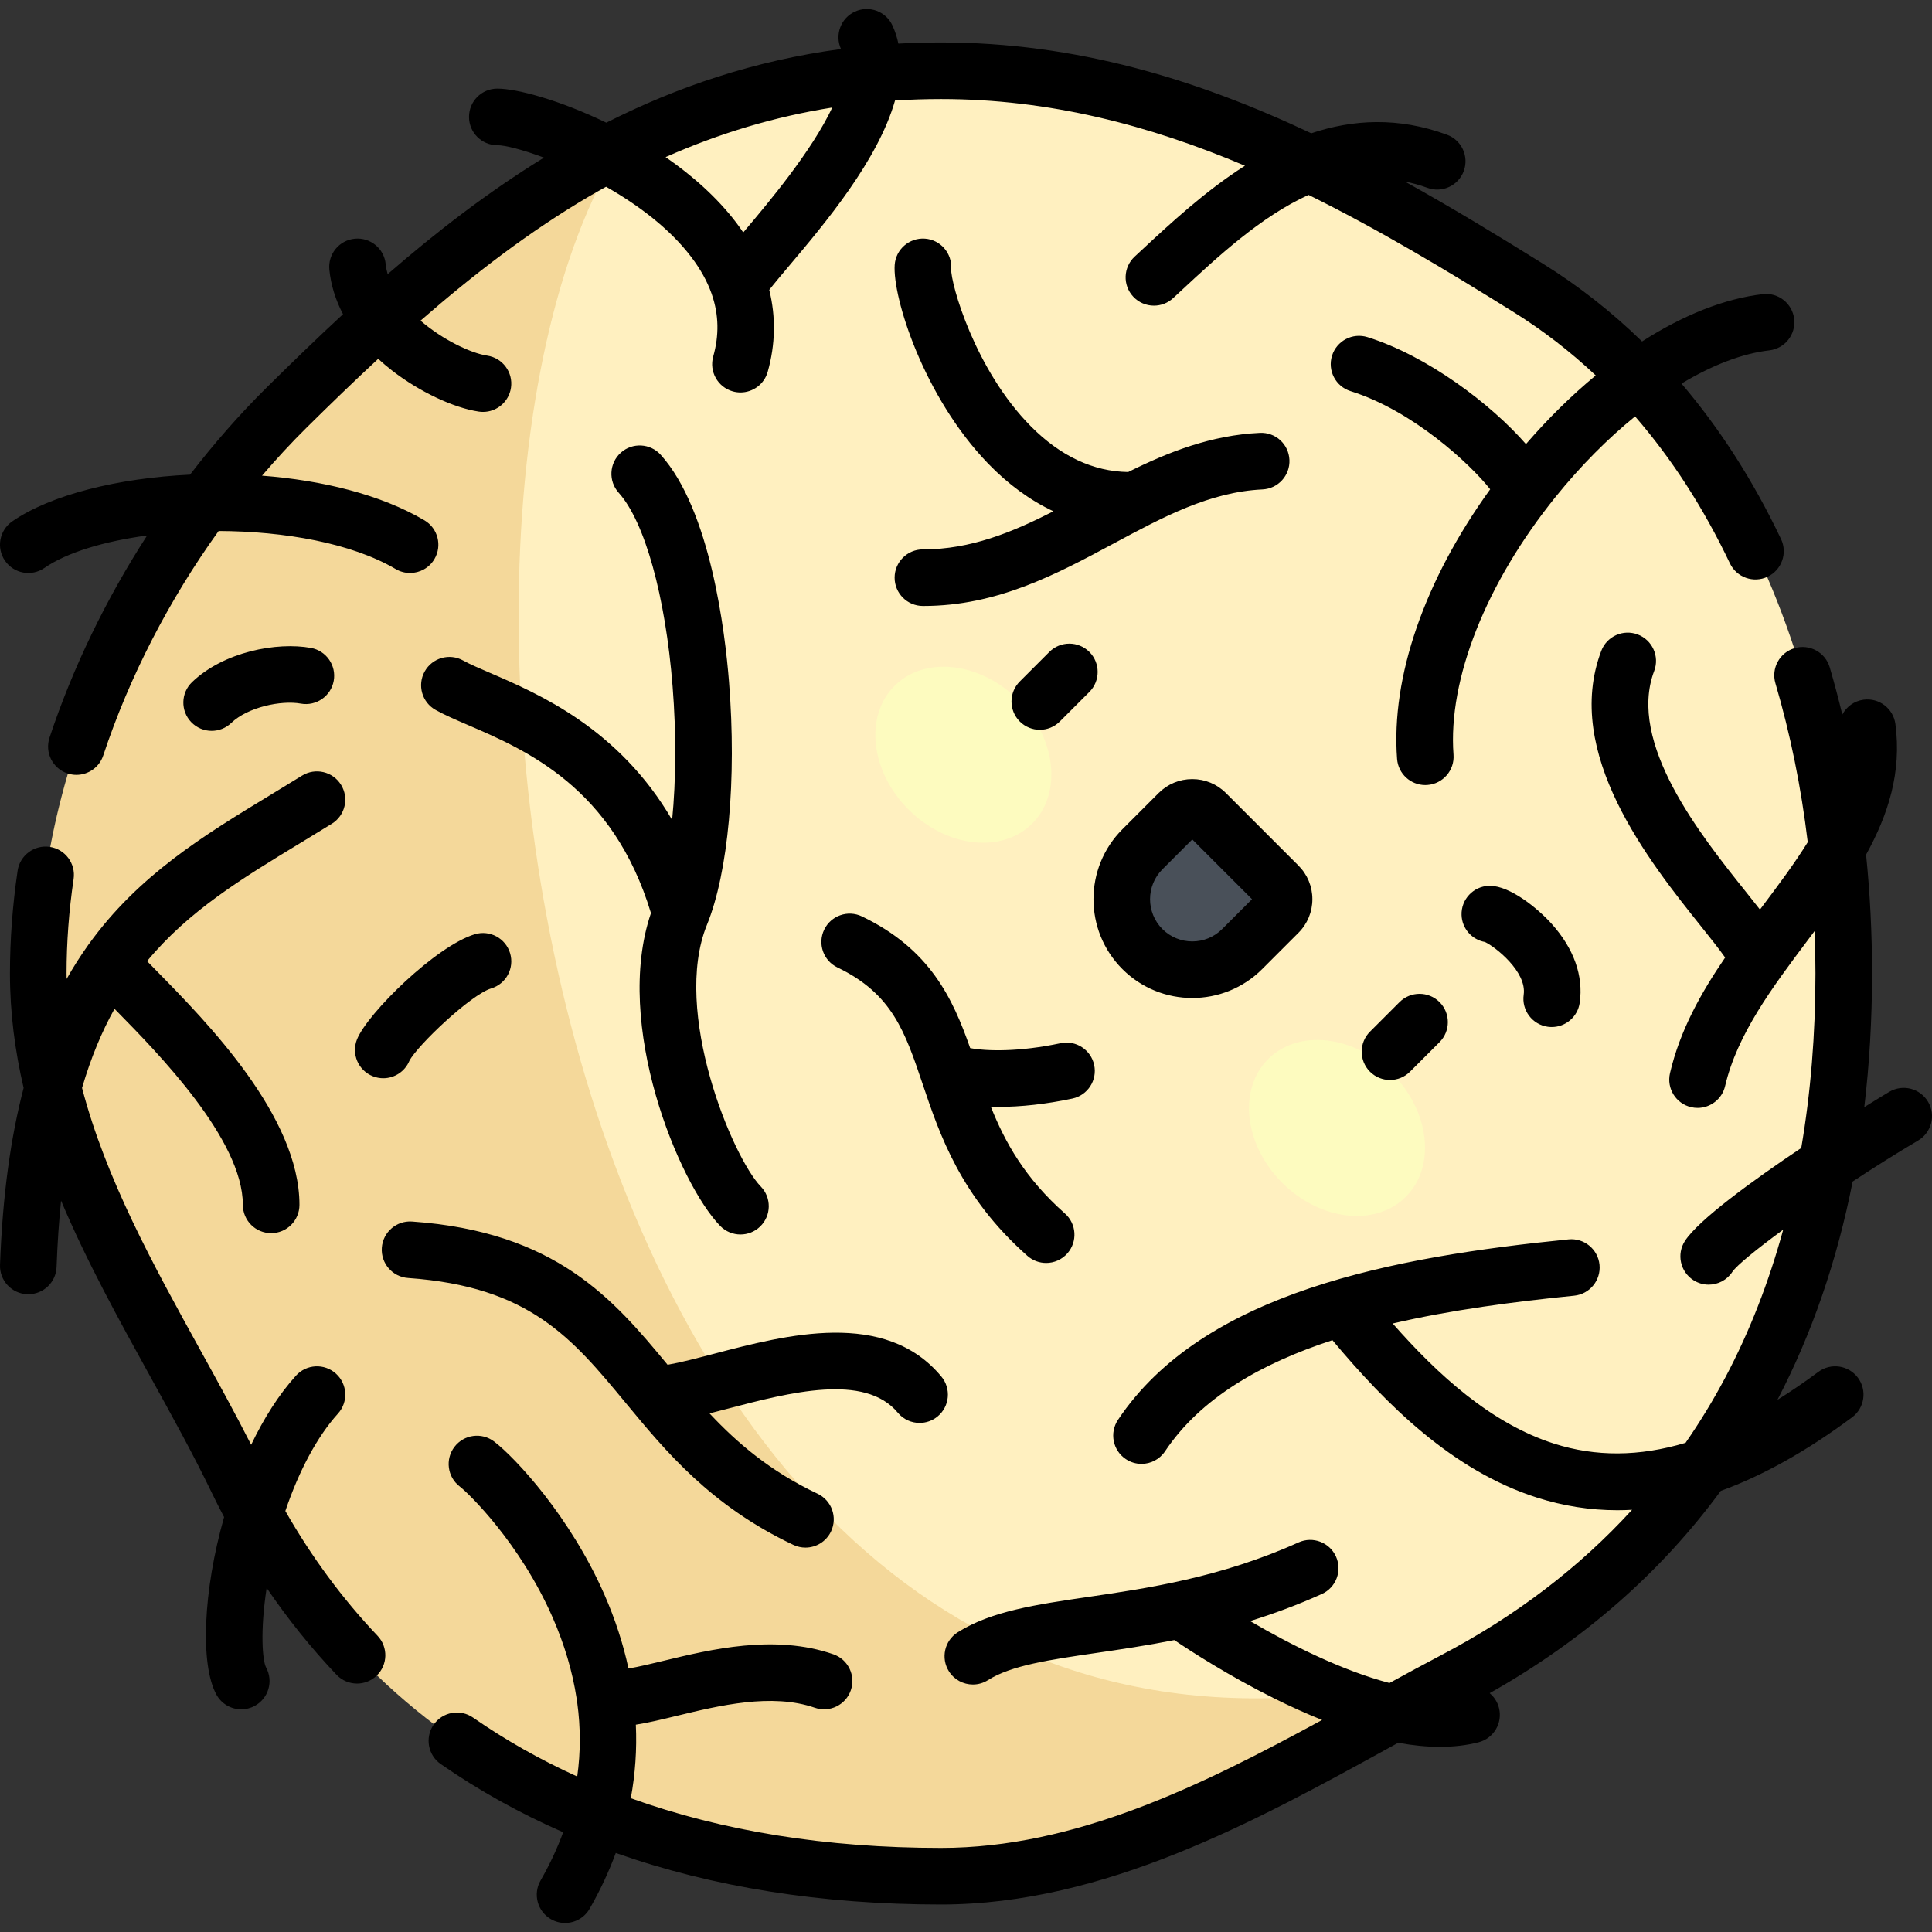 <!-- icon666.com - MILLIONS vector ICONS FREE --><svg version="1.1" id="Capa_1" xmlns="http://www.w3.org/2000/svg" xmlns:xlink="http://www.w3.org/1999/xlink" x="0px" y="0px" viewBox="0 0 512.002 512.002" style="enable-background:new 0 0 512.002 512.002;" xml:space="preserve"><rect x="0" y="0" width="512.002" height="512.002" fill="#333333" stroke="none"/><path style="" d="M488.613,257.984c0,82.579-31.551,149.729-103.183,187.292 c-40.809,21.4-86.507,51.945-136.054,51.945c-82.339,0-151.567-32.514-186.51-104.926c-20.121-41.697-52.727-84.524-52.727-134.311 c0-56.787,28.374-112.924,65.831-149.975c48.346-47.822,98.066-89.263,173.406-89.263c59.444,0,108.884,28.413,155.666,57.565 C462.959,112.403,488.613,185.301,488.613,257.984z" fill="#FFF0C0"></path><path style="opacity:0.2;enable-background:new ;" d="M249.375,497.221c49.548,0,95.245-30.545,136.054-51.945 c3.214-1.685,6.343-3.432,9.396-5.236c-242.838,75.031-298.8-291.63-230.29-401.121c-32.967,16.619-60.991,41.814-88.566,69.089 c-37.457,37.051-65.831,93.188-65.831,149.975c0,49.788,32.606,92.615,52.728,134.311 C97.808,464.707,167.036,497.221,249.375,497.221z" fill="#C97B00"></path><g><ellipse transform="matrix(0.707 -0.707 0.707 0.707 -66.635 239.141)" style="fill: rgb(253, 251, 191);" cx="255.351" cy="200.006" rx="20.55" ry="25.805" fill="#F2937E"></ellipse><ellipse transform="matrix(-0.707 0.707 -0.707 -0.707 816.118 259.802)" style="fill: rgb(253, 251, 191);" cx="354.252" cy="298.925" rx="20.55" ry="25.805" fill="#F2937E"></ellipse></g><path style="" d="M302.749,251.518L302.749,251.518c-7.301-7.301-7.301-19.139,0-26.44l9.611-9.611 c1.993-1.993,5.225-1.993,7.218,0l19.223,19.223c1.993,1.993,1.993,5.225,0,7.218l-9.611,9.611 C321.888,258.819,310.05,258.819,302.749,251.518z" fill="#495059"></path><path d="M370.892,265.571l-7.832,7.832c-2.929,2.93-2.929,7.678,0,10.607c1.465,1.464,3.385,2.196,5.304,2.196 c1.919,0,3.839-0.732,5.304-2.196l7.832-7.832c2.929-2.93,2.929-7.678,0-10.607C378.57,262.644,373.822,262.644,370.892,265.571z M284.198,291.13c4.051-0.864,6.634-4.85,5.77-8.9c-0.864-4.051-4.852-6.629-8.9-5.77c-10.995,2.345-19.672,2.114-23.959,1.292 c-4.61-13.169-10.634-26.221-28.682-34.888c-3.734-1.793-8.215-0.22-10.008,3.514c-1.793,3.734-0.22,8.215,3.514,10.008 c14.525,6.976,17.907,17.02,22.589,30.923c4.479,13.303,10.054,29.859,27.753,45.51c1.427,1.261,3.199,1.881,4.965,1.881 c2.074,0,4.14-0.855,5.622-2.532c2.743-3.103,2.452-7.843-0.651-10.587c-10.608-9.379-15.883-18.89-19.619-28.274 c0.638,0.018,1.277,0.036,1.935,0.036C270.502,293.341,277.268,292.608,284.198,291.13z M410.158,272.099 c0.359,0.051,0.717,0.076,1.07,0.076c3.672,0,6.88-2.699,7.415-6.441c1.018-7.12-1.549-14.344-7.42-20.89 c-3.673-4.095-11.019-10.094-16.411-10.094c-0.079,0-0.158,0.002-0.237,0.004c-4.14,0.139-7.383,3.607-7.245,7.747 c0.121,3.613,2.778,6.544,6.205,7.139c2.661,1.249,11.138,7.82,10.259,13.973C403.208,267.714,406.057,271.513,410.158,272.099z M510.962,291.989c-2.104-3.567-6.702-4.754-10.271-2.651c-1.278,0.754-3.624,2.183-6.632,4.064 c1.351-11.385,2.054-23.188,2.054-35.419c0-10.683-0.529-21.193-1.582-31.49c5.849-10.561,9.488-21.861,7.769-34.631 c-0.553-4.105-4.333-6.988-8.433-6.433c-2.501,0.336-4.542,1.872-5.634,3.947c-1.017-4.226-2.122-8.408-3.335-12.531 c-1.169-3.974-5.338-6.25-9.311-5.079c-3.974,1.169-6.248,5.337-5.079,9.312c3.96,13.464,6.82,27.543,8.565,42.111 c-3.519,5.683-7.779,11.358-12.13,17.153c-0.176,0.235-0.353,0.471-0.53,0.706c-1.151-1.48-2.441-3.096-3.887-4.905 c-11.731-14.683-31.366-39.258-24.149-58.331c1.466-3.874-0.486-8.203-4.36-9.669c-3.874-1.469-8.204,0.485-9.669,4.36 c-10.242,27.067,12.733,55.822,26.46,73.003c2.213,2.77,4.8,6.009,6.375,8.251c-6.425,9.395-11.995,19.36-14.618,30.652 c-0.938,4.035,1.574,8.065,5.608,9.003c0.571,0.133,1.142,0.196,1.704,0.196c3.409,0,6.494-2.341,7.299-5.805 c3.185-13.712,12.63-26.291,21.763-38.456c0.652-0.869,1.306-1.74,1.958-2.613c0.138,3.725,0.215,7.473,0.215,11.247 c0,16.235-1.272,31.66-3.761,46.24c-13.075,8.772-27.22,19.073-30.824,24.644c-2.25,3.478-1.259,8.128,2.219,10.378 c1.261,0.815,2.674,1.205,4.071,1.205c2.456,0,4.861-1.205,6.295-3.422c1.165-1.699,6.316-5.914,13.455-11.15 c-3.832,13.986-8.925,27.06-15.313,39.121c-3.197,6.036-6.724,11.823-10.562,17.366c-12.289,3.672-23.84,3.731-34.844,0.218 c-16.711-5.335-30.816-18.25-42.774-31.836c15.447-3.594,32.02-5.762,48.094-7.372c4.122-0.413,7.128-4.089,6.716-8.21 c-0.414-4.122-4.098-7.131-8.21-6.716c-46.341,4.642-96.766,13.954-119.397,47.827c-2.301,3.443-1.374,8.102,2.07,10.402 c1.279,0.855,2.727,1.265,4.159,1.265c2.421,0,4.797-1.171,6.243-3.335c9.421-14.101,25.43-23.258,44.357-29.441 c14.278,17.061,31.774,34.552,54.178,41.705c6.993,2.233,14.094,3.354,21.333,3.354c1.294,0,2.592-0.041,3.895-0.113 c-13.965,15.28-30.854,28.18-50.57,38.519c-4.543,2.383-9.081,4.844-13.721,7.386c-12.51-3.276-26.254-10.156-36.93-16.418 c6.134-1.902,12.48-4.229,19.004-7.169c3.776-1.702,5.458-6.144,3.756-9.92c-1.703-3.776-6.146-5.455-9.92-3.756 c-20.679,9.32-40.068,12.156-55.649,14.435c-13.853,2.025-25.817,3.774-34.682,9.39c-3.5,2.216-4.54,6.85-2.323,10.349 c1.428,2.255,3.858,3.488,6.343,3.488c1.372,0,2.762-0.376,4.006-1.165c6.168-3.906,16.167-5.368,28.827-7.22 c6.298-0.921,13.187-1.932,20.55-3.39c4.566,3.085,14.383,9.423,26.23,15.335c4.482,2.236,8.793,4.178,12.936,5.837 c-32.225,17.539-65.544,33.907-100.996,33.907c-30.359,0-57.848-4.419-82.206-13.168c1.183-6.427,1.635-12.936,1.336-19.491 c3.203-0.495,6.777-1.357,10.845-2.343c11.216-2.717,25.173-6.1,36.582-2.144c3.917,1.357,8.186-0.715,9.543-4.629 c1.357-3.913-0.715-8.186-4.629-9.543c-15.57-5.4-32.598-1.274-45.029,1.737c-2.922,0.708-6.507,1.577-9.26,2.043 c-1.402-6.529-3.523-13.073-6.381-19.594c-9.075-20.703-23.605-36.268-29.221-40.562c-3.291-2.515-7.998-1.888-10.514,1.402 s-1.888,7.997,1.402,10.514c2.325,1.778,15.954,14.957,24.594,34.667c3.162,7.215,5.276,14.367,6.36,21.441 c0.03,0.409,0.086,0.815,0.181,1.21c0.9,6.588,0.899,13.106-0.007,19.54c-9.781-4.436-18.995-9.639-27.611-15.62 c-3.401-2.361-8.075-1.518-10.438,1.885c-2.362,3.402-1.519,8.076,1.885,10.438c10.095,7.007,20.919,13.032,32.438,18.07 c-1.577,4.313-3.574,8.582-5.998,12.802c-2.063,3.592-0.823,8.176,2.769,10.239c1.178,0.676,2.461,0.997,3.729,0.997 c2.598,0,5.124-1.352,6.511-3.766c2.781-4.842,5.09-9.777,6.932-14.784c25.704,9.073,54.52,13.657,86.186,13.657 c43.302,0,83.561-22.162,119.08-41.716c0.703-0.387,1.385-0.762,2.081-1.144c3.897,0.711,7.583,1.079,11.039,1.079 c3.671,0,7.092-0.402,10.251-1.208c4.014-1.023,6.439-5.107,5.415-9.12c-0.405-1.589-1.294-2.922-2.464-3.897 c24.848-14,45.349-31.96,61.246-53.609c11.19-4.063,22.757-10.539,34.803-19.493c3.324-2.472,4.016-7.17,1.545-10.494 c-2.473-3.324-7.17-4.016-10.494-1.545c-3.677,2.733-7.287,5.196-10.838,7.408c9.128-17.494,15.788-36.836,19.937-57.861 c5.738-3.781,11.686-7.529,17.335-10.86C511.879,300.155,513.065,295.558,510.962,291.989z M245.096,63.239 c-4.121-0.269-7.712,2.84-7.993,6.972c-0.583,8.552,7.618,34.874,24.734,52.614c5.337,5.531,11.167,9.771,17.333,12.672 c-11.024,5.619-21.984,10.094-34.469,10.094c-0.038,0-0.08-0.003-0.116,0c-4.136,0-7.492,3.349-7.5,7.485 c-0.008,4.143,3.344,7.507,7.485,7.515h0.133c19.591,0,35.276-8.42,50.446-16.563c13.091-7.026,25.455-13.664,39.429-14.326 c4.137-0.195,7.332-3.709,7.136-7.847c-0.196-4.136-3.659-7.336-7.847-7.136c-12.9,0.611-24.196,5.054-34.887,10.375 c-9.265-0.14-17.926-4.197-25.765-12.088c-14.86-14.959-21.293-37.866-21.147-41.787C252.343,67.093,249.224,63.521,245.096,63.239z M11.76,150.519c5.991-4.135,15.859-7.081,27.227-8.609c-10.851,16.792-19.683,34.96-25.863,53.573 c-1.305,3.931,0.823,8.176,4.755,9.481c0.784,0.26,1.581,0.384,2.364,0.384c3.144,0,6.072-1.992,7.117-5.139 c6.952-20.938,17.479-41.279,30.581-59.491c17.365,0.06,35.227,3.195,46.92,10.089c1.195,0.705,2.507,1.04,3.802,1.04 c2.567,0,5.069-1.319,6.468-3.692c2.104-3.568,0.916-8.166-2.652-10.27c-11.578-6.826-27.077-10.605-43.033-11.827 c3.783-4.419,7.713-8.678,11.797-12.717c6.152-6.085,12.476-12.212,18.981-18.244c1.173,1.076,2.416,2.127,3.738,3.149 c7.235,5.589,16.237,9.843,22.934,10.837c0.374,0.056,0.744,0.082,1.111,0.082c3.654,0,6.856-2.676,7.409-6.399 c0.608-4.098-2.221-7.912-6.317-8.521c-4.216-0.626-11.656-4.101-17.654-9.263c14.013-12.238,28.902-23.697,44.896-33.066 c1.425-0.835,2.855-1.631,4.285-2.424c8.433,4.799,16.861,11.074,22.595,18.655c2.413,3.189,4.188,6.384,5.335,9.609 c0.04,0.132,0.083,0.262,0.13,0.391c1.807,5.316,1.914,10.718,0.329,16.318c-1.128,3.985,1.189,8.13,5.176,9.258 c0.683,0.193,1.369,0.285,2.045,0.285c3.271,0,6.278-2.157,7.213-5.461c2.065-7.301,2.176-14.617,0.416-21.724 c1.346-1.724,3.434-4.201,5.225-6.325c9.559-11.334,23.587-27.981,28.107-43.862c4.02-0.258,8.078-0.389,12.178-0.389 c28.774,0,55.219,6.94,80.555,17.674c-10.567,6.742-19.752,15.276-27.342,22.332l-1.883,1.748c-3.037,2.815-3.218,7.562-0.402,10.6 c1.479,1.594,3.487,2.401,5.503,2.401c1.824,0,3.653-0.661,5.097-1.999l1.9-1.765c9.984-9.282,21.346-19.842,33.982-25.585 c18.392,9.07,36.326,19.831,54.289,31.024c7.788,4.852,15.059,10.472,21.812,16.817c-6.361,5.264-12.585,11.371-18.493,18.198 c-9.163-10.513-26.022-23.352-41.992-28.346c-3.955-1.235-8.16,0.968-9.397,4.92c-1.236,3.953,0.967,8.16,4.92,9.396 c16.568,5.181,31.808,19.421,36.991,26.002c-17.377,24.054-26.306,49.695-24.673,71.448c0.295,3.939,3.583,6.939,7.471,6.939 c0.188,0,0.378-0.007,0.569-0.021c4.13-0.31,7.228-3.909,6.917-8.04c-1.497-19.953,8.628-45.507,27.085-68.355 c6.605-8.177,13.762-15.369,21.033-21.279c9.723,11.214,18.126,24.213,25.128,38.932c1.78,3.741,6.255,5.329,9.995,3.55 c3.74-1.779,5.329-6.255,3.55-9.995c-7.362-15.473-16.183-29.219-26.373-41.185c8.129-4.895,16.092-7.975,23.271-8.805 c4.114-0.476,7.064-4.196,6.589-8.312c-0.475-4.115-4.191-7.065-8.311-6.589c-10.139,1.172-21.097,5.55-32,12.54 c-8.023-7.804-16.741-14.676-26.16-20.545c-12.182-7.591-24.361-14.989-36.695-21.835c1.971,0.39,3.962,0.928,5.98,1.668 c3.886,1.428,8.198-0.567,9.625-4.455c1.428-3.888-0.566-8.197-4.455-9.625c-12.956-4.758-24.994-4.04-35.958-0.38 c-30.416-14.348-62.369-24.073-98.128-24.073c-3.825,0-7.586,0.107-11.287,0.31c-0.353-1.637-0.858-3.244-1.578-4.805 c-1.733-3.76-6.187-5.403-9.951-3.67c-3.748,1.728-5.39,6.157-3.686,9.91c-22.913,3.064-43.427,10.012-62.194,19.519 c-12.255-5.943-23.626-9.03-28.884-9.03c-4.142,0-7.5,3.357-7.5,7.5s3.357,7.5,7.5,7.5c2.004,0,6.594,1.132,12.362,3.292 c-14.747,9.066-28.43,19.612-41.421,30.884c-0.25-0.881-0.433-1.774-0.524-2.682c-0.413-4.122-4.088-7.125-8.211-6.715 c-4.121,0.413-7.128,4.089-6.715,8.211c0.406,4.056,1.636,8.009,3.619,11.795c-6.888,6.365-13.605,12.877-20.211,19.411 c-7.224,7.146-14.016,14.906-20.327,23.111c-19.115,0.911-36.88,5.313-47.126,12.385c-3.409,2.353-4.266,7.023-1.913,10.433 S8.353,152.872,11.76,150.519z M220.564,28.495c-5.518,11.669-16.901,25.17-22.94,32.331c-0.226,0.268-0.438,0.521-0.654,0.776 c-0.568-0.841-1.16-1.677-1.786-2.506c-5.101-6.744-11.719-12.576-18.793-17.464C190.745,35.266,205.407,30.9,220.564,28.495z M278.088,172.767l-7.832,7.832c-2.929,2.93-2.929,7.678,0,10.607c1.465,1.464,3.385,2.196,5.304,2.196 c1.919,0,3.839-0.732,5.304-2.196l7.832-7.832c2.929-2.93,2.929-7.678,0-10.607C285.765,169.839,281.017,169.839,278.088,172.767z M190.852,324.878c1.471,1.514,3.425,2.274,5.381,2.274c1.883,0,3.768-0.704,5.225-2.12c2.971-2.886,3.04-7.634,0.154-10.605 c-7.466-7.686-23.611-46.387-14.258-69.346c5.655-13.882,7.896-38.546,5.847-64.366c-1.049-13.213-4.911-45.525-18.097-60.176 c-2.771-3.08-7.514-3.328-10.592-0.557s-3.328,7.513-0.557,10.592c6.912,7.681,12.389,27.348,14.292,51.327 c0.994,12.529,0.907,24.854-0.125,35.386c-14.127-24.256-35.43-33.439-48.119-38.901c-2.956-1.271-5.509-2.371-7.263-3.345 c-3.624-2.015-8.188-0.707-10.198,2.913c-2.012,3.621-0.708,8.188,2.913,10.198c2.415,1.342,5.29,2.579,8.618,4.012 c15.356,6.609,38.382,16.538,48.44,49.821C162.437,271.528,179.937,313.641,190.852,324.878z M125.836,247.585 c-10.271,3.091-28.452,20.93-31.229,27.872c-1.539,3.846,0.331,8.211,4.177,9.749c0.914,0.366,1.857,0.539,2.784,0.539 c2.94,0,5.727-1.742,6.924-4.613c2.108-4.081,16.316-17.573,21.667-19.184c3.967-1.193,6.214-5.376,5.02-9.343 C133.984,248.639,129.799,246.392,125.836,247.585z M50.893,180.775c-2.986,2.869-3.082,7.617-0.212,10.604 c1.473,1.532,3.439,2.304,5.409,2.304c1.869,0,3.741-0.694,5.195-2.092c4.37-4.197,13.226-6.07,18.439-5.125 c4.067,0.733,7.979-1.966,8.718-6.042c0.739-4.075-1.966-7.979-6.042-8.718C73.403,170.075,59.3,172.697,50.893,180.775z M75.623,400.426c3.604-10.668,8.453-19.732,13.942-25.804c2.777-3.073,2.537-7.815-0.535-10.594 c-3.073-2.776-7.815-2.537-10.594,0.535c-4.607,5.097-8.571,11.418-11.875,18.315c-4.279-8.431-8.969-16.933-13.542-25.21 c-12.341-22.342-24.972-45.224-31.275-69.358c2.349-8.028,5.241-14.928,8.603-20.967c0.213,0.217,0.409,0.418,0.632,0.644 c10.835,11.032,33.381,33.987,33.381,51.31c0,4.143,3.357,7.5,7.5,7.5s7.5-3.357,7.5-7.5c0-23.457-24.512-48.414-37.68-61.821 c-0.901-0.918-1.843-1.878-2.704-2.767c11.041-13.333,25.125-21.89,40.678-31.335c2.742-1.666,5.512-3.348,8.3-5.077 c3.52-2.184,4.603-6.807,2.419-10.327c-2.184-3.519-6.806-4.602-10.327-2.419c-2.746,1.703-5.476,3.361-8.178,5.002 c-17.825,10.824-35.151,21.35-48.348,39.688c-0.058,0.077-0.121,0.148-0.177,0.228c-0.035,0.05-0.058,0.1-0.092,0.151 c-1.96,2.751-3.828,5.676-5.591,8.804c-0.007-0.481-0.022-0.96-0.022-1.441c0-8.208,0.629-16.631,1.869-25.033 c0.604-4.098-2.228-7.909-6.325-8.515c-4.082-0.602-7.91,2.227-8.515,6.325c-1.347,9.125-2.029,18.284-2.029,27.223 c0,10.451,1.336,20.535,3.625,30.332c-3.397,12.985-5.592,28.376-6.258,46.902c-0.149,4.14,3.086,7.615,7.226,7.765 c0.092,0.003,0.184,0.005,0.274,0.005c4.018,0,7.345-3.183,7.49-7.23c0.225-6.258,0.627-12.099,1.187-17.579 c6.776,16.081,15.305,31.532,23.707,46.743c5.847,10.586,11.37,20.584,16.22,30.635c1.058,2.191,2.153,4.352,3.279,6.487 c-5.556,19.496-6.389,39.068-2.041,47.038c1.361,2.497,3.937,3.912,6.594,3.912c1.213,0,2.443-0.295,3.583-0.917 c3.636-1.983,4.978-6.536,2.994-10.173c-0.959-1.848-1.617-9.54,0.15-21.09c5.612,8.246,11.792,15.943,18.514,23.016 c1.474,1.552,3.454,2.334,5.438,2.334c1.855,0,3.714-0.685,5.165-2.063c3.003-2.853,3.124-7.601,0.271-10.603 C90.765,423.718,82.585,412.625,75.623,400.426z M297.446,256.821c5.107,5.107,11.814,7.659,18.522,7.659 c6.709,0,13.417-2.554,18.524-7.659l9.611-9.611c2.38-2.381,3.691-5.546,3.691-8.912c0-3.367-1.311-6.532-3.691-8.913 l-19.223-19.223c-2.381-2.38-5.546-3.691-8.913-3.691c-3.366,0-6.531,1.312-8.912,3.691l-9.611,9.612 c-10.212,10.214-10.212,26.832,0,37.046L297.446,256.821z M308.052,230.381l7.917-7.917l15.833,15.833l-7.916,7.917 c-4.364,4.364-11.468,4.366-15.834,0.001C303.687,241.848,303.687,234.746,308.052,230.381z M165.881,371.865 c10.527,12.738,22.459,27.175,44.367,37.544c1.036,0.49,2.128,0.723,3.203,0.723c2.809,0,5.503-1.586,6.784-4.294 c1.771-3.743,0.173-8.215-3.571-9.987c-12.5-5.915-21.245-13.396-28.634-21.283c1.607-0.406,3.264-0.839,4.981-1.289 c16.101-4.218,36.138-9.469,44.92,1.106c1.483,1.786,3.62,2.708,5.773,2.708c1.689,0,3.388-0.567,4.788-1.73 c3.187-2.647,3.624-7.375,0.978-10.562c-14.884-17.921-41.11-11.051-60.261-6.032c-4.529,1.186-8.862,2.318-12.288,2.911 c-14.417-17.438-29.586-35.275-67.724-37.962c-4.13-0.291-7.718,2.822-8.009,6.954c-0.291,4.132,2.822,7.718,6.954,8.009 C140.329,340.947,151.605,354.592,165.881,371.865z" fill="#000000"></path></svg>